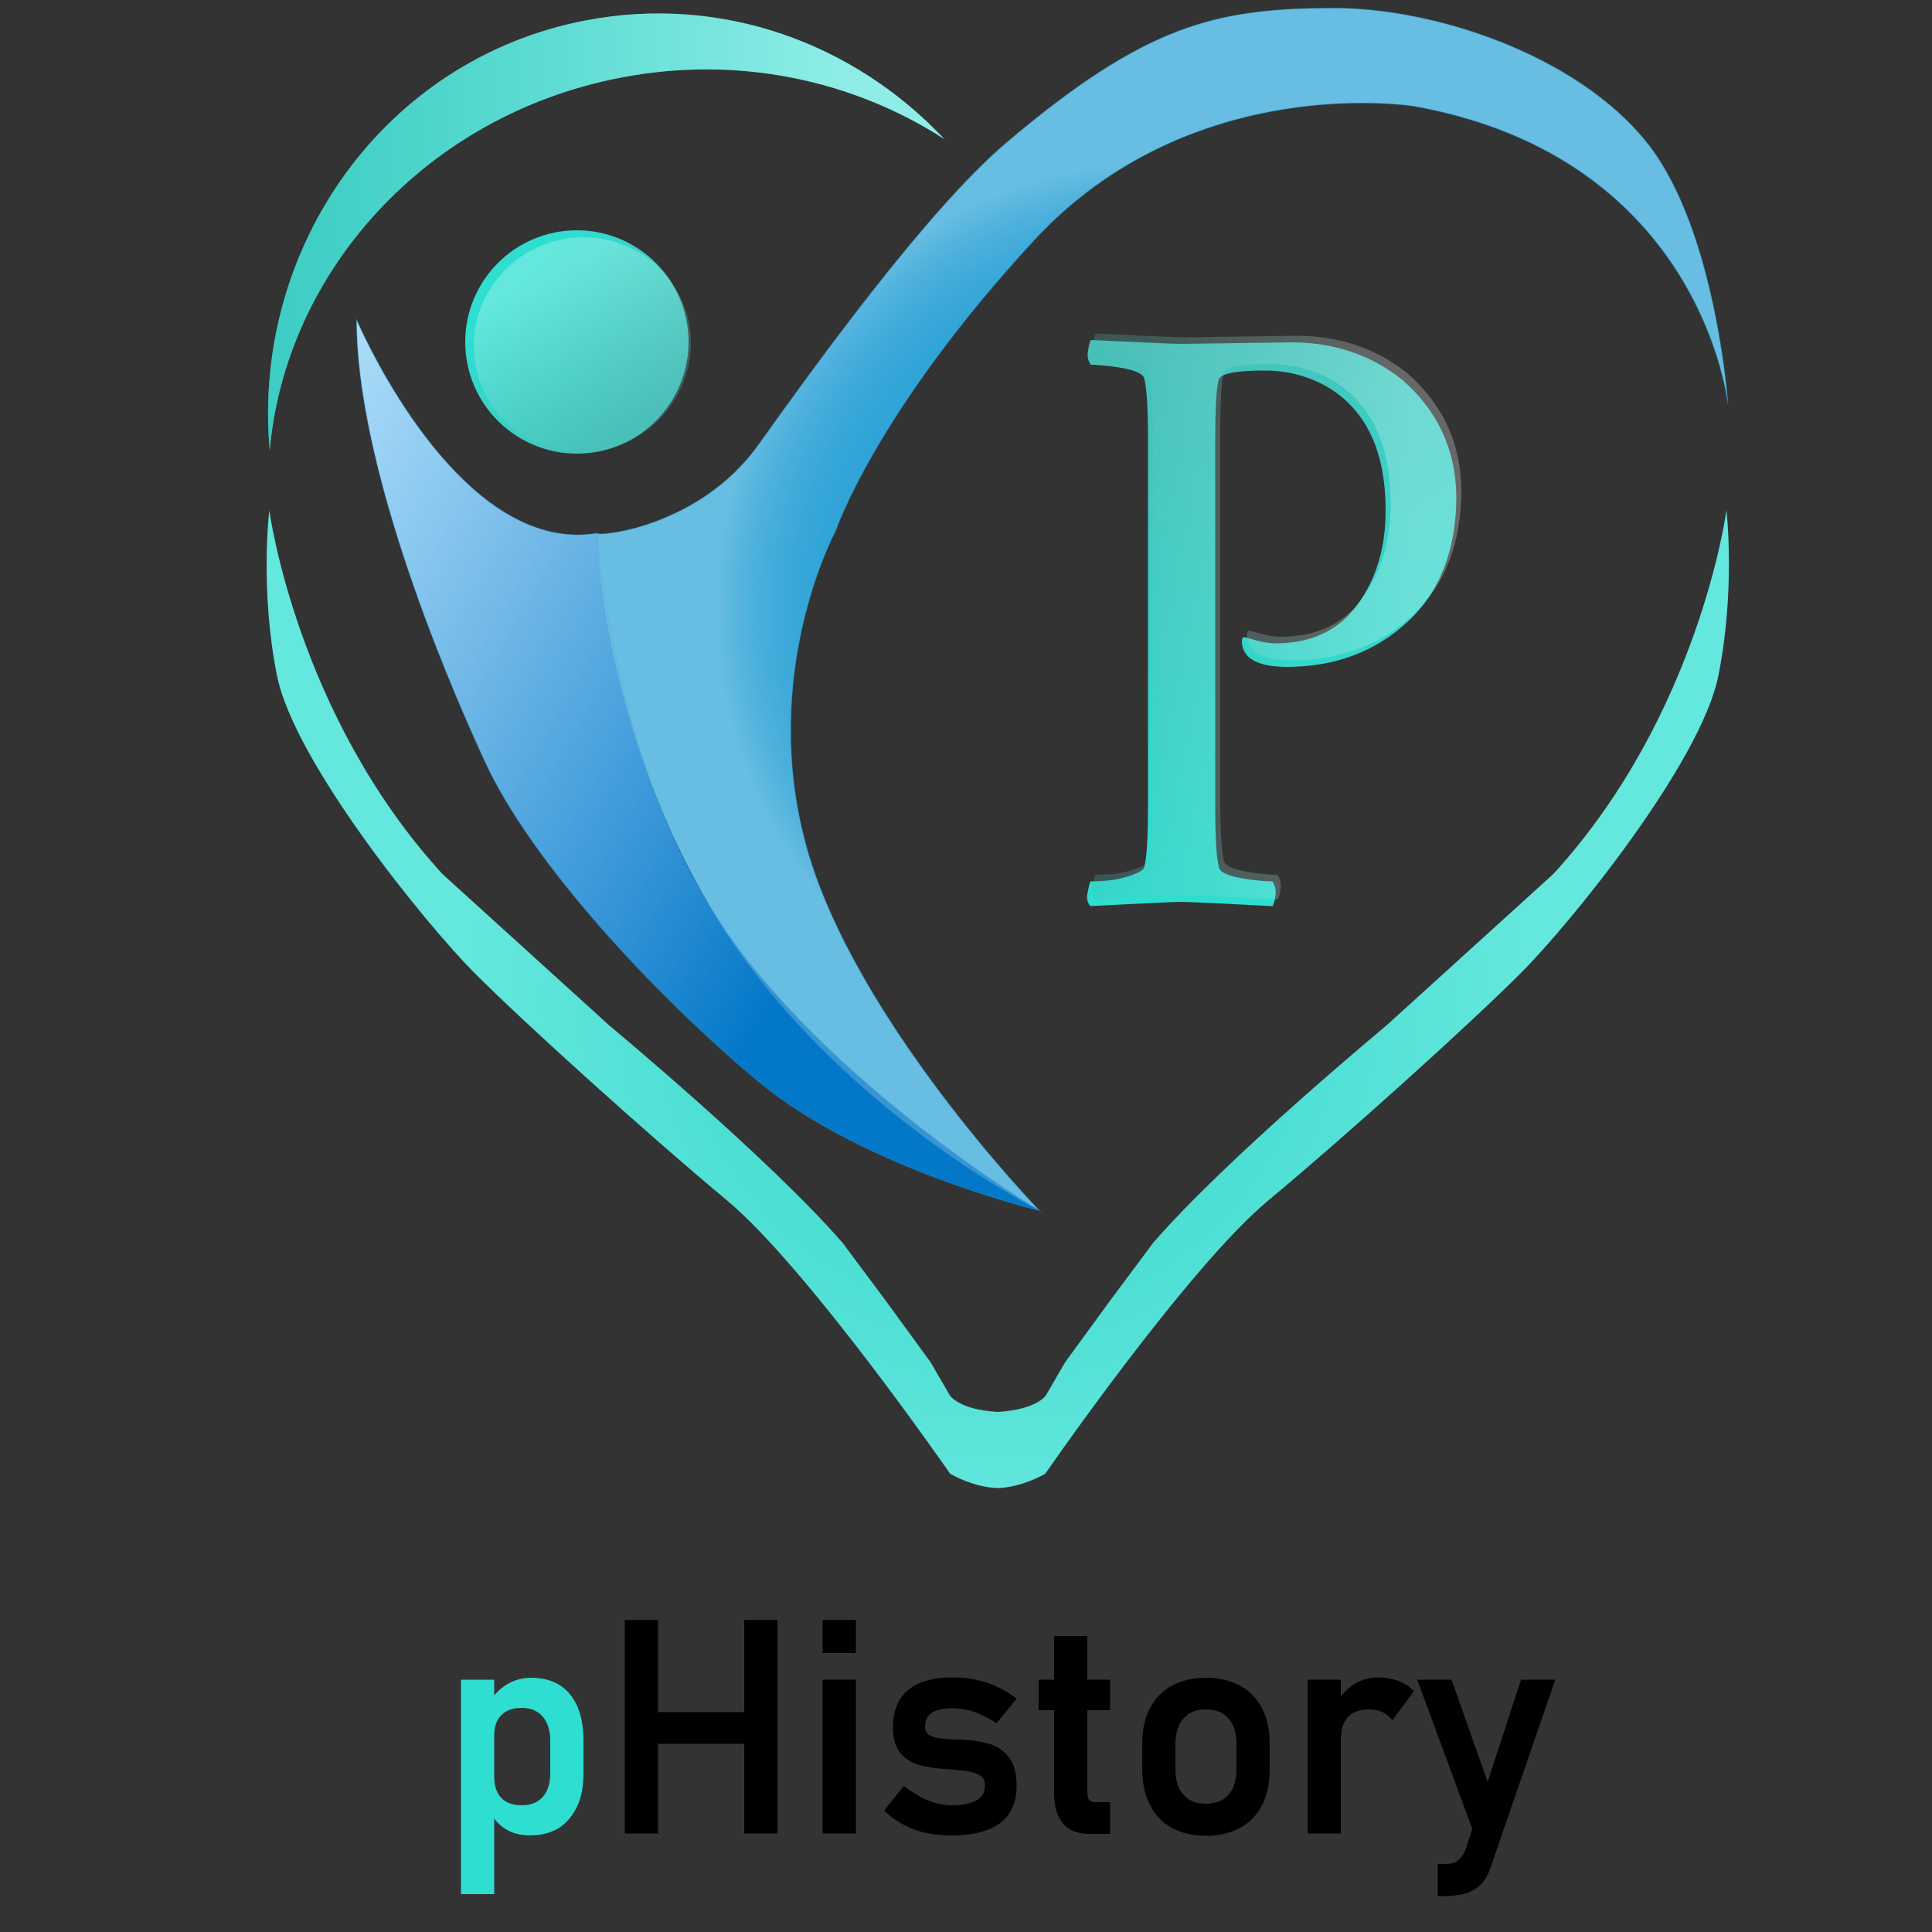 <?xml version="1.0" encoding="utf-8"?>
<!-- Generator: Adobe Illustrator 24.1.0, SVG Export Plug-In . SVG Version: 6.00 Build 0)  -->
<svg version="1.1" id="Layer_1" xmlns="http://www.w3.org/2000/svg" xmlns:xlink="http://www.w3.org/1999/xlink" x="0px" y="0px"
	 viewBox="0 0 500 500" style="enable-background:new 0 0 500 500;" xml:space="preserve">
<rect x="0" y="0" width="500" height="500" fill="#333333" stroke="none"/>
<style type="text/css">
	.st0{fill:#2EDED1;}
	.st1{opacity:0.26;fill:url(#SVGID_1_);}
	.st2{fill:url(#SVGID_2_);}
	.st3{opacity:0.26;}
	.st4{fill:url(#SVGID_3_);}
	.st5{fill:url(#SVGID_4_);}
	.st6{opacity:0.46;fill:url(#SVGID_5_);}
	.st7{fill:url(#SVGID_6_);}
	.st8{opacity:0.26;fill:url(#SVGID_7_);}
	.st9{fill:#27A0D6;}
	.st10{fill:url(#SVGID_8_);}
	.st11{opacity:0.3;fill:url(#SVGID_9_);stroke:#27A0D6;stroke-width:0.25;stroke-miterlimit:10;}
	.st12{opacity:0.3;fill:url(#SVGID_10_);stroke:#27A0D6;stroke-width:0.25;stroke-miterlimit:10;}
	.st13{fill:#2EDED1;stroke:#2EDED1;stroke-miterlimit:10;}
	.st14{stroke:#000000;stroke-miterlimit:10;}
</style>
<g>
	<g>
		<path class="st0" d="M444.7,174.9c-4.5,22.4-38.3,64.2-51.3,77.1c-12.9,12.9-44.3,41.3-65.2,58.7c-20.9,17.4-57.7,70.7-57.7,70.7
			s-5.9,3.5-12.2,3.7c0,0-0.1,0-0.1,0s-0.1,0-0.1,0c-6.3-0.2-12.2-3.7-12.2-3.7s-36.8-53.2-57.7-70.7
			c-20.9-17.4-52.3-45.8-65.2-58.7c-12.9-12.9-46.8-54.8-51.3-77.1c-4.5-22.4-2-42.8-2-42.8s7,52.8,44.8,94.1l43.3,39.3
			c0,0,41.3,34.3,60.3,56.2l11.1,14.9l11.6,15.9l5,8.6c0,0,2.2,3.7,12.3,4.3h0.2c10.1-0.6,12.4-4.3,12.4-4.3l5-8.6l11.6-15.9
			l11.1-14.9c18.9-21.9,60.3-56.2,60.3-56.2l43.3-39.3c37.8-41.3,44.8-94.1,44.8-94.1S449.2,152.5,444.7,174.9z"/>
		<radialGradient id="SVGID_1_" cx="258.202" cy="258.67" r="160.971" gradientUnits="userSpaceOnUse">
			<stop  offset="0" style="stop-color:#49BEB7"/>
			<stop  offset="0.108" style="stop-color:#58C3BD"/>
			<stop  offset="0.316" style="stop-color:#80D2CD"/>
			<stop  offset="0.601" style="stop-color:#C1E9E6"/>
			<stop  offset="0.854" style="stop-color:#FFFFFF"/>
		</radialGradient>
		<path class="st1" d="M444.7,174.9c-4.5,22.4-38.3,64.2-51.3,77.1c-12.9,12.9-44.3,41.3-65.2,58.7c-20.9,17.4-57.7,70.7-57.7,70.7
			s-5.9,3.5-12.2,3.7c0,0-0.1,0-0.1,0s-0.1,0-0.1,0c-6.3-0.2-12.2-3.7-12.2-3.7s-36.8-53.2-57.7-70.7
			c-20.9-17.4-52.3-45.8-65.2-58.7c-12.9-12.9-46.8-54.8-51.3-77.1c-4.5-22.4-2-42.8-2-42.8s7,52.8,44.8,94.1l43.3,39.3
			c0,0,41.3,34.3,60.3,56.2l11.1,14.9l11.6,15.9l5,8.6c0,0,2.2,3.7,12.3,4.3h0.2c10.1-0.6,12.4-4.3,12.4-4.3l5-8.6l11.6-15.9
			l11.1-14.9c18.9-21.9,60.3-56.2,60.3-56.2l43.3-39.3c37.8-41.3,44.8-94.1,44.8-94.1S449.2,152.5,444.7,174.9z"/>
		<g>
			<linearGradient id="SVGID_2_" gradientUnits="userSpaceOnUse" x1="279.373" y1="89.408" x2="354.58" y2="219.669">
				<stop  offset="0" style="stop-color:#49BEB7"/>
				<stop  offset="0.854" style="stop-color:#2EDED1"/>
			</linearGradient>
			<path class="st2" d="M305.7,89l28.5-0.4c11,0,20.5,3.2,28.6,9.6c9.2,8,13.9,18,14.1,30.1c0,13.9-4.2,24.8-12.6,32.6
				c-8.4,7.8-18.9,11.7-31.5,11.7c-7.5-0.1-11.3-2.3-11.4-6.6c0-0.7,0.2-1.1,0.5-1.1c0.3,0,1.3,0.3,3.1,0.8c1.8,0.5,3.5,0.8,5.1,0.8
				c9.2,0,16.3-3.3,21.2-10c4.9-6.7,7.3-14.8,7.3-24.3c0-14.8-4.6-25.1-13.7-31.2c-5.2-3.4-11.3-5.2-18.1-5.1
				c-6.9,0-10.6,0.8-11.3,2.1c-0.7,1.8-1,7.3-1,16.5v93.8c0,8.5,0.3,13.9,1,16.3c0.4,1.6,4.2,2.8,11.5,3.4c1,0.1,1.8,0.1,2.3,0.1
				c0.7,1,1,2.2,0.8,3.7c-0.2,1.5-0.5,2.4-0.8,2.7c-13.8-0.7-21.7-1.1-23.7-1.1c-2,0-9.9,0.4-23.4,1.1c-0.8-0.9-1.1-2.1-0.7-3.6
				c0.3-1.5,0.5-2.5,0.7-2.8c3.9,0,7.1-0.4,9.7-1.3c2.6-0.8,4-1.6,4.2-2.3c0.7-2.4,1-7.9,1-16.3v-94c0-8.5-0.3-13.9-1-16.3
				c-0.4-1.6-4.2-2.8-11.5-3.4c-1-0.1-1.8-0.1-2.3-0.1c-0.7-1-1-2.2-0.7-3.7c0.2-1.5,0.5-2.4,0.7-2.7C295.8,88.6,303.7,89,305.7,89z
				"/>
		</g>
		<g class="st3">
			<linearGradient id="SVGID_3_" gradientUnits="userSpaceOnUse" x1="282.451" y1="159.456" x2="378.246" y2="159.456">
				<stop  offset="0" style="stop-color:#49BEB7"/>
				<stop  offset="0.108" style="stop-color:#58C3BD"/>
				<stop  offset="0.316" style="stop-color:#80D2CD"/>
				<stop  offset="0.601" style="stop-color:#C1E9E6"/>
				<stop  offset="0.854" style="stop-color:#FFFFFF"/>
			</linearGradient>
			<path class="st4" d="M307,87.3l28.5-0.4c11,0,20.5,3.2,28.6,9.6c9.2,8,13.9,18,14.1,30.1c0,13.9-4.2,24.8-12.6,32.6
				c-8.4,7.8-18.9,11.7-31.5,11.7c-7.5-0.1-11.3-2.3-11.4-6.6c0-0.7,0.2-1.1,0.5-1.1s1.3,0.3,3.1,0.8c1.8,0.5,3.5,0.8,5.1,0.8
				c9.2,0,16.3-3.3,21.2-10c4.9-6.7,7.3-14.8,7.3-24.3c0-14.8-4.6-25.1-13.7-31.2c-5.2-3.4-11.3-5.2-18.1-5.1
				c-6.9,0-10.6,0.8-11.3,2.1c-0.7,1.8-1,7.3-1,16.5v93.8c0,8.5,0.3,13.9,1,16.3c0.4,1.6,4.2,2.8,11.5,3.4c1,0.1,1.8,0.1,2.3,0.1
				c0.7,1,1,2.2,0.8,3.7c-0.2,1.5-0.5,2.4-0.8,2.7c-13.8-0.7-21.7-1.1-23.7-1.1c-2,0-9.9,0.4-23.4,1.1c-0.8-0.9-1.1-2.1-0.7-3.6
				c0.3-1.5,0.5-2.5,0.7-2.8c3.9,0,7.1-0.4,9.7-1.3c2.6-0.8,4-1.6,4.2-2.3c0.7-2.4,1-7.9,1-16.3v-94c0-8.5-0.3-13.9-1-16.3
				c-0.4-1.6-4.2-2.8-11.5-3.4c-1-0.1-1.8-0.1-2.3-0.1c-0.7-1-1-2.2-0.7-3.7c0.2-1.5,0.5-2.4,0.7-2.7C297.1,87,305,87.3,307,87.3z"
				/>
		</g>
		<linearGradient id="SVGID_4_" gradientUnits="userSpaceOnUse" x1="69.313" y1="60.046" x2="244.374" y2="60.046">
			<stop  offset="0" style="stop-color:#49BEB7"/>
			<stop  offset="0.854" style="stop-color:#2EDED1"/>
		</linearGradient>
		<path class="st5" d="M244.4,36c-23.5-15.2-53.3-21.8-83.8-15.9c-50.4,9.7-86.7,50.2-90.8,96.5C65.1,63.7,99.8,15.2,151.5,5.3
			C186.7-1.5,221.1,11.2,244.4,36z"/>
		<linearGradient id="SVGID_5_" gradientUnits="userSpaceOnUse" x1="69.313" y1="60.046" x2="244.374" y2="60.046">
			<stop  offset="0" style="stop-color:#2EDED1"/>
			<stop  offset="9.590545e-02" style="stop-color:#3DE0D4"/>
			<stop  offset="0.281" style="stop-color:#65E7DD"/>
			<stop  offset="0.538" style="stop-color:#A6F1EB"/>
			<stop  offset="0.854" style="stop-color:#FFFFFF"/>
		</linearGradient>
		<path class="st6" d="M244.4,36c-23.5-15.2-53.3-21.8-83.8-15.9c-50.4,9.7-86.7,50.2-90.8,96.5C65.1,63.7,99.8,15.2,151.5,5.3
			C186.7-1.5,221.1,11.2,244.4,36z"/>
		<linearGradient id="SVGID_6_" gradientUnits="userSpaceOnUse" x1="169.709" y1="108.877" x2="128.877" y2="68.046">
			<stop  offset="0" style="stop-color:#49BEB7"/>
			<stop  offset="0.854" style="stop-color:#2EDED1"/>
		</linearGradient>
		<circle class="st7" cx="149.3" cy="88.5" r="28.9"/>
		
			<linearGradient id="SVGID_7_" gradientUnits="userSpaceOnUse" x1="627.476" y1="-402.45" x2="681.719" y2="-402.45" gradientTransform="matrix(-0.434 -0.925 0.94 -0.441 813.275 517.077)">
			<stop  offset="0" style="stop-color:#49BEB7"/>
			<stop  offset="0.108" style="stop-color:#58C3BD"/>
			<stop  offset="0.316" style="stop-color:#80D2CD"/>
			<stop  offset="0.601" style="stop-color:#C1E9E6"/>
			<stop  offset="0.854" style="stop-color:#FFFFFF"/>
		</linearGradient>
		<path class="st8" d="M138.9,64.1c14.1-6.6,30.8-0.7,37.3,13.1s0.4,30.4-13.7,37.1c-14.1,6.6-30.8,0.7-37.3-13.1
			C118.7,87.3,124.8,70.7,138.9,64.1z"/>
		<path class="st9" d="M447.2,104.7c0,0-6.5-63.7-81.1-77.2c0,0-57.7-9.5-98.6,34.8s-51.3,75.2-51.3,75.2s-19.9,36.8-7.5,81.6
			c12.4,44.8,60.2,94.1,60.2,94.1s-52.8-26.4-83.1-75.2S154.5,138,154.5,138c-0.3,1,26.4-1.3,41.8-22.9
			c13.3-18.6,43.4-60.6,64.2-78.2c36-30.5,54.1-34.6,83.6-34.8c27.4-0.3,64.2,12.4,82.1,34.8S447.2,104.7,447.2,104.7z"/>
		<linearGradient id="SVGID_8_" gradientUnits="userSpaceOnUse" x1="62.243" y1="134.822" x2="294.584" y2="268.964">
			<stop  offset="0" style="stop-color:#89CDF6"/>
			<stop  offset="0.149" style="stop-color:#70BDEE"/>
			<stop  offset="0.464" style="stop-color:#3295D9"/>
			<stop  offset="0.677" style="stop-color:#0478C9"/>
		</linearGradient>
		<path class="st10" d="M92.3,82.8c0,0,0.3,0.8,1,2.2c5.1,11,29.1,58.3,61.2,53c0,0,3.5,57.7,31.4,100.1s83.1,75.2,83.1,75.2
			s-45.8-11-72.7-33.4s-58.7-56.7-70.7-82.6S92.3,119.1,92.3,82.8z"/>
		<radialGradient id="SVGID_9_" cx="300.876" cy="157.68" r="151.03" gradientUnits="userSpaceOnUse">
			<stop  offset="0.19" style="stop-color:#27A0D6"/>
			<stop  offset="0.411" style="stop-color:#29A1D6"/>
			<stop  offset="0.491" style="stop-color:#30A4D8"/>
			<stop  offset="0.548" style="stop-color:#3BA9DA"/>
			<stop  offset="0.594" style="stop-color:#4CB0DD"/>
			<stop  offset="0.633" style="stop-color:#62BAE1"/>
			<stop  offset="0.668" style="stop-color:#7EC6E6"/>
			<stop  offset="0.699" style="stop-color:#9ED4ED"/>
			<stop  offset="0.728" style="stop-color:#C4E5F4"/>
			<stop  offset="0.754" style="stop-color:#EDF7FC"/>
			<stop  offset="0.764" style="stop-color:#FFFFFF"/>
		</radialGradient>
		<path class="st11" d="M447.2,104.7c0,0-6.5-63.7-81.1-77.2c0,0-57.7-9.5-98.6,34.8s-51.3,75.2-51.3,75.2s-19.9,36.8-7.5,81.6
			c12.4,44.8,60.2,94.1,60.2,94.1s-52.8-26.4-83.1-75.2S154.5,138,154.5,138c-0.3,1,26.4-1.3,41.8-22.9
			c13.3-18.6,43.4-60.6,64.2-78.2c36-30.5,54.1-34.6,83.6-34.8c27.4-0.3,64.2,12.4,82.1,34.8S447.2,104.7,447.2,104.7z"/>
		<linearGradient id="SVGID_10_" gradientUnits="userSpaceOnUse" x1="62.243" y1="134.822" x2="294.584" y2="268.964">
			<stop  offset="0" style="stop-color:#FFFFFF"/>
			<stop  offset="8.476967e-02" style="stop-color:#E6F2FA"/>
			<stop  offset="0.265" style="stop-color:#A7D0EC"/>
			<stop  offset="0.523" style="stop-color:#439AD7"/>
			<stop  offset="0.677" style="stop-color:#0478C9"/>
		</linearGradient>
		<path class="st12" d="M92.3,82.8c0,0,0.3,0.8,1,2.2c5.1,11,29.1,58.3,61.2,53c0,0,3.5,57.7,31.4,100.1s83.1,75.2,83.1,75.2
			s-45.8-11-72.7-33.4s-58.7-56.7-70.7-82.6S92.3,119.1,92.3,82.8z"/>
	</g>
	<g>
		<path class="st13" d="M119.8,435.2h7.6v54.5h-7.6V435.2z M130.9,472.8c-1.8-1.2-3.1-2.8-4-4.9l0.5-8.1c0,1.7,0.3,3.1,0.9,4.3
			c0.6,1.2,1.5,2.1,2.6,2.7c1.1,0.6,2.5,0.9,4.1,0.9c2.5,0,4.5-0.8,5.8-2.3c1.4-1.5,2.1-3.7,2.1-6.5v-8.4c0-2.8-0.7-5-2.1-6.6
			c-1.4-1.6-3.3-2.4-5.8-2.4c-1.6,0-3,0.3-4.1,0.9c-1.1,0.6-2,1.5-2.6,2.6c-0.6,1.2-0.9,2.5-0.9,4.2l-0.8-7.5c1.2-2.3,2.7-4,4.6-5.2
			c1.9-1.2,4-1.8,6.3-1.8c2.7,0,5.1,0.6,7,1.8c2,1.2,3.4,3,4.5,5.4c1,2.4,1.5,5.2,1.5,8.6v8.4c0,3.3-0.5,6.1-1.6,8.4
			s-2.6,4.1-4.6,5.4c-2,1.2-4.4,1.8-7.2,1.8C134.8,474.5,132.7,474,130.9,472.8z"/>
		<path class="st14" d="M162.2,419.7h7.6V474h-7.6V419.7z M167,443.6h30.1v7.2H167V443.6z M193.1,419.7h7.6V474h-7.6V419.7z"/>
		<path class="st14" d="M213.4,419.7h7.6v7.6h-7.6V419.7z M213.4,435.2h7.6V474h-7.6V435.2z"/>
		<path class="st14" d="M239.9,473.9c-2-0.4-3.9-1.1-5.6-2c-1.7-0.9-3.4-2-4.8-3.4l4.5-5.6c2.1,1.6,4.2,2.8,6.2,3.6
			c2.1,0.8,4.1,1.2,6.1,1.2c3,0,5.3-0.5,6.8-1.4c1.5-0.9,2.3-2.3,2.3-4.2c0-1.2-0.4-2.2-1.2-2.8c-0.8-0.6-1.8-1-3.1-1.3
			c-1.2-0.2-2.9-0.4-5.2-0.6c-0.2,0-0.4,0-0.6,0c-0.2,0-0.4,0-0.6-0.1c-0.1,0-0.2,0-0.3,0c-0.1,0-0.2,0-0.3,0
			c-2.5-0.2-4.6-0.6-6.4-1.1c-1.7-0.5-3.2-1.5-4.4-3s-1.7-3.6-1.7-6.3c0-2.7,0.6-5,1.7-6.8c1.1-1.8,2.8-3.2,5-4.1
			c2.2-0.9,5-1.4,8.3-1.4c2,0,3.9,0.2,5.8,0.6c1.8,0.4,3.6,0.9,5.2,1.7c1.7,0.7,3.3,1.7,4.8,2.8l-4.6,5.6c-1.9-1.2-3.9-2.2-5.7-2.8
			c-1.9-0.6-3.7-0.9-5.5-0.9c-2.6,0-4.5,0.4-5.8,1.3s-1.9,2.2-1.9,4c0,1,0.4,1.8,1.1,2.4c0.7,0.5,1.7,0.9,2.8,1
			c1.1,0.2,2.7,0.3,4.8,0.4c0.1,0,0.3,0,0.5,0s0.3,0,0.5,0c0.1,0,0.1,0,0.2,0c0.1,0,0.1,0,0.2,0c2.7,0.2,5,0.5,6.9,1.1
			c1.9,0.5,3.5,1.6,4.8,3.3c1.3,1.6,1.9,4,1.9,7c0,2.8-0.6,5.1-1.8,6.9c-1.2,1.8-3,3.2-5.4,4.1c-2.4,0.9-5.4,1.4-9.1,1.4
			C244,474.5,241.9,474.3,239.9,473.9z"/>
		<path class="st14" d="M269.3,435.2h17.5v6.9h-17.5V435.2z M275.5,471.6c-1.5-1.7-2.2-4.3-2.2-7.7v-40h7.6v40
			c0,0.9,0.2,1.7,0.6,2.2c0.4,0.5,0.9,0.8,1.6,0.8h3.7v7.2h-4.4C279.2,474.2,276.9,473.3,275.5,471.6z"/>
		<path class="st14" d="M303.5,472.6c-2.4-1.3-4.2-3.2-5.5-5.8c-1.3-2.5-1.9-5.6-1.9-9.1v-6.3c0-3.5,0.6-6.5,1.9-9
			c1.3-2.5,3.1-4.4,5.5-5.7c2.4-1.3,5.3-2,8.6-2s6.2,0.7,8.6,2c2.4,1.3,4.2,3.2,5.5,5.7c1.3,2.5,1.9,5.5,1.9,9v6.4
			c0,3.5-0.6,6.6-1.9,9.1c-1.3,2.5-3.1,4.4-5.5,5.7c-2.4,1.3-5.3,2-8.6,2S305.9,473.9,303.5,472.6z M318.3,464.8
			c1.5-1.7,2.2-4,2.2-7v-6.4c0-3-0.7-5.3-2.2-7s-3.5-2.5-6.2-2.5s-4.7,0.8-6.2,2.5s-2.2,4-2.2,7v6.4c0,3,0.7,5.4,2.2,7
			c1.5,1.7,3.5,2.5,6.2,2.5S316.8,466.5,318.3,464.8z"/>
		<path class="st14" d="M338.9,435.2h7.6V474h-7.6V435.2z M357.7,442.5c-1-0.4-2.2-0.6-3.5-0.6c-2.4,0-4.3,0.7-5.6,2
			c-1.3,1.3-2,3.2-2,5.5l-0.8-7.5c1.2-2.3,2.7-4.1,4.6-5.4c1.9-1.3,4-1.9,6.3-1.9c1.8,0,3.4,0.3,4.8,0.8c1.4,0.5,2.7,1.3,3.8,2.3
			l-5,6.7C359.6,443.6,358.7,442.9,357.7,442.5z"/>
		<path class="st14" d="M367.5,435.2h7.8l11.9,33.7l-4.2,8.3L367.5,435.2z M401.8,435.2l-16.5,47.9c-0.6,1.8-1.4,3.2-2.4,4.2
			s-2.2,1.8-3.6,2.2c-1.4,0.4-3.2,0.7-5.2,0.7h-1.5v-7.3h1.5c1.4,0,2.5-0.3,3.4-0.9c0.8-0.6,1.6-1.6,2.2-3l14.3-43.8H401.8z"/>
	</g>
</g>
<g>
</g>
<g>
</g>
<g>
</g>
<g>
</g>
<g>
</g>
<g>
</g>
</svg>
